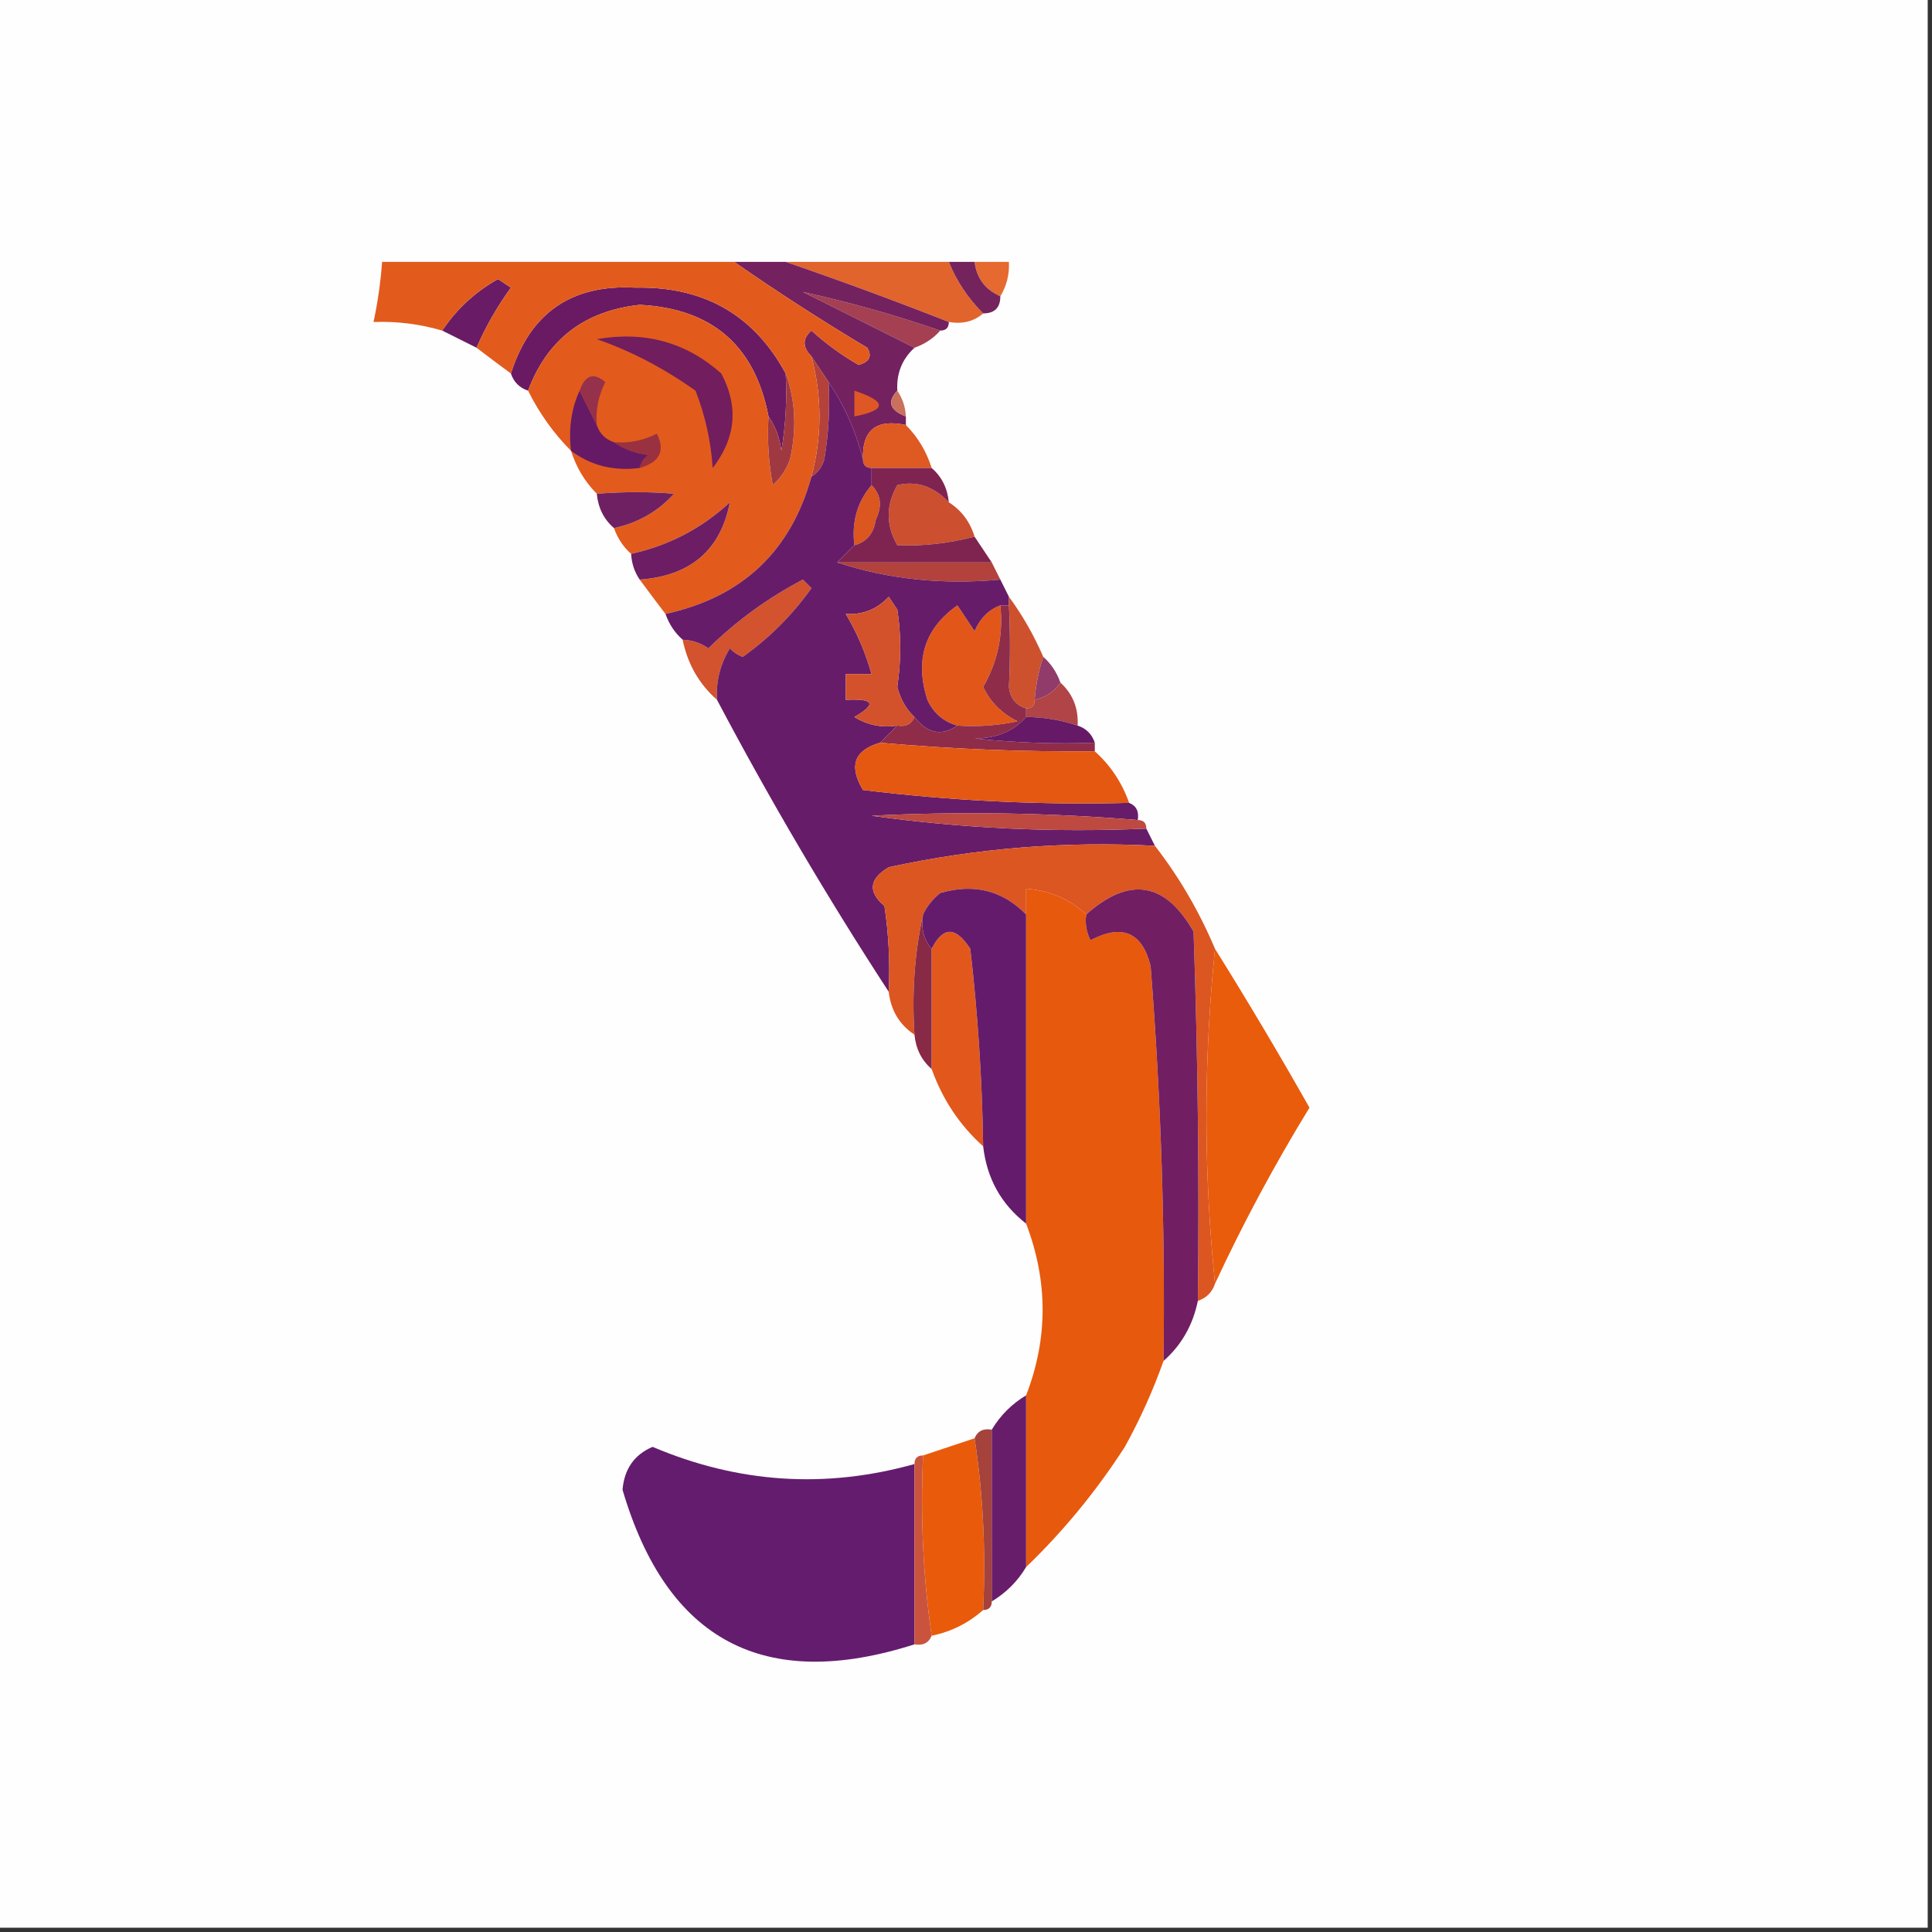 <?xml version="1.0" encoding="UTF-8"?>
<!DOCTYPE svg PUBLIC "-//W3C//DTD SVG 1.1//EN" "http://www.w3.org/Graphics/SVG/1.1/DTD/svg11.dtd">
<svg xmlns="http://www.w3.org/2000/svg" version="1.1" width="225px" height="225px" style="shape-rendering:geometricPrecision; text-rendering:geometricPrecision; image-rendering:optimizeQuality; fill-rule:evenodd; clip-rule:evenodd" xmlns:xlink="http://www.w3.org/1999/xlink">
<rect width="100%" height="100%" fill="#333333" stroke="none"/>
<g><path style="opacity:1" fill="#fefefe" d="M -0.5,-0.5 C 74.5,-0.5 149.5,-0.5 224.5,-0.5C 224.5,74.5 224.5,149.5 224.5,224.5C 149.5,224.5 74.5,224.5 -0.5,224.5C -0.5,149.5 -0.5,74.5 -0.5,-0.5 Z"/></g>
<g><path style="opacity:1" fill="#e2642d" d="M 91.5,30.5 C 97.833,30.5 104.167,30.5 110.5,30.5C 111.415,32.754 112.748,34.754 114.5,36.5C 113.432,37.434 112.099,37.768 110.5,37.5C 104.155,35.005 97.822,32.671 91.5,30.5 Z"/></g>
<g><path style="opacity:1" fill="#e66930" d="M 113.5,30.5 C 114.833,30.5 116.167,30.5 117.5,30.5C 117.567,31.959 117.234,33.292 116.5,34.5C 114.738,33.738 113.738,32.404 113.5,30.5 Z"/></g>
<g><path style="opacity:1" fill="#74235d" d="M 110.5,30.5 C 111.5,30.5 112.5,30.5 113.5,30.5C 113.738,32.404 114.738,33.738 116.5,34.5C 116.5,35.833 115.833,36.5 114.5,36.5C 112.748,34.754 111.415,32.754 110.5,30.5 Z"/></g>
<g><path style="opacity:1" fill="#6a1a62" d="M 91.5,43.5 C 91.665,46.518 91.498,49.518 91,52.5C 90.79,50.942 90.29,49.608 89.5,48.5C 87.927,40.262 82.927,35.929 74.5,35.5C 68.054,36.209 63.721,39.543 61.5,45.5C 60.5,45.167 59.833,44.5 59.5,43.5C 61.745,36.423 66.578,33.09 74,33.5C 81.966,33.335 87.799,36.668 91.5,43.5 Z"/></g>
<g><path style="opacity:1" fill="#691c65" d="M 55.5,40.5 C 54.167,39.833 52.833,39.167 51.5,38.5C 53.182,35.986 55.348,33.986 58,32.5C 58.5,32.833 59,33.167 59.5,33.5C 57.89,35.725 56.557,38.059 55.5,40.5 Z"/></g>
<g><path style="opacity:1" fill="#a44051" d="M 109.5,38.5 C 108.71,39.401 107.71,40.068 106.5,40.5C 102.227,38.364 97.894,36.197 93.5,34C 98.851,35.169 104.185,36.669 109.5,38.5 Z"/></g>
<g><path style="opacity:1" fill="#74215f" d="M 85.5,30.5 C 87.5,30.5 89.5,30.5 91.5,30.5C 97.822,32.671 104.155,35.005 110.5,37.5C 110.5,38.167 110.167,38.5 109.5,38.5C 104.185,36.669 98.851,35.169 93.5,34C 97.894,36.197 102.227,38.364 106.5,40.5C 105.058,41.819 104.392,43.486 104.5,45.5C 103.285,46.779 103.618,47.779 105.5,48.5C 105.5,48.833 105.5,49.167 105.5,49.5C 102.05,48.756 100.384,50.09 100.5,53.5C 99.657,50.187 98.323,47.187 96.5,44.5C 95.833,43.5 95.167,42.5 94.5,41.5C 93.438,40.425 93.438,39.425 94.5,38.5C 96.204,40.041 98.037,41.375 100,42.5C 101.257,42.15 101.591,41.483 101,40.5C 95.659,37.304 90.492,33.97 85.5,30.5 Z"/></g>
<g><path style="opacity:1" fill="#b4423a" d="M 94.5,41.5 C 95.167,42.5 95.833,43.5 96.5,44.5C 96.665,47.518 96.498,50.518 96,53.5C 95.722,54.416 95.222,55.083 94.5,55.5C 95.741,50.843 95.741,46.177 94.5,41.5 Z"/></g>
<g><path style="opacity:1" fill="#df5725" d="M 99.5,45.5 C 103.31,46.754 103.31,47.754 99.5,48.5C 99.5,47.5 99.5,46.5 99.5,45.5 Z"/></g>
<g><path style="opacity:1" fill="#c9715c" d="M 104.5,45.5 C 105.11,46.391 105.443,47.391 105.5,48.5C 103.618,47.779 103.285,46.779 104.5,45.5 Z"/></g>
<g><path style="opacity:1" fill="#df5922" d="M 105.5,49.5 C 106.89,50.899 107.89,52.566 108.5,54.5C 106.167,54.5 103.833,54.5 101.5,54.5C 100.833,54.5 100.5,54.167 100.5,53.5C 100.384,50.09 102.05,48.756 105.5,49.5 Z"/></g>
<g><path style="opacity:1" fill="#e25b1d" d="M 85.5,30.5 C 90.492,33.97 95.659,37.304 101,40.5C 101.591,41.483 101.257,42.15 100,42.5C 98.037,41.375 96.204,40.041 94.5,38.5C 93.438,39.425 93.438,40.425 94.5,41.5C 95.741,46.177 95.741,50.843 94.5,55.5C 92.089,64.219 86.422,69.552 77.5,71.5C 76.512,70.205 75.512,68.872 74.5,67.5C 80.422,67.064 83.922,64.064 85,58.5C 81.716,61.54 77.882,63.54 73.5,64.5C 72.599,63.709 71.932,62.709 71.5,61.5C 74.285,60.91 76.619,59.576 78.5,57.5C 75.681,57.258 72.681,57.258 69.5,57.5C 68.11,56.101 67.11,54.434 66.5,52.5C 64.478,50.469 62.811,48.135 61.5,45.5C 63.721,39.543 68.054,36.209 74.5,35.5C 82.927,35.929 87.927,40.262 89.5,48.5C 89.336,51.187 89.503,53.854 90,56.5C 90.915,55.672 91.581,54.672 92,53.5C 92.808,49.973 92.641,46.64 91.5,43.5C 87.799,36.668 81.966,33.335 74,33.5C 66.578,33.09 61.745,36.423 59.5,43.5C 58.128,42.488 56.795,41.488 55.5,40.5C 56.557,38.059 57.89,35.725 59.5,33.5C 59,33.167 58.5,32.833 58,32.5C 55.348,33.986 53.182,35.986 51.5,38.5C 48.904,37.735 46.237,37.401 43.5,37.5C 43.993,35.194 44.326,32.861 44.5,30.5C 58.167,30.5 71.833,30.5 85.5,30.5 Z"/></g>
<g><path style="opacity:1" fill="#a03842" d="M 91.5,43.5 C 92.641,46.64 92.808,49.973 92,53.5C 91.581,54.672 90.915,55.672 90,56.5C 89.503,53.854 89.336,51.187 89.5,48.5C 90.29,49.608 90.79,50.942 91,52.5C 91.498,49.518 91.665,46.518 91.5,43.5 Z"/></g>
<g><path style="opacity:1" fill="#993140" d="M 74.5,54.5 C 74.611,53.883 74.944,53.383 75.5,53C 73.942,52.79 72.609,52.29 71.5,51.5C 73.262,51.643 74.929,51.309 76.5,50.5C 77.499,52.505 76.832,53.838 74.5,54.5 Z"/></g>
<g><path style="opacity:1" fill="#661a66" d="M 67.5,45.5 C 68.167,46.833 68.833,48.167 69.5,49.5C 69.833,50.5 70.5,51.167 71.5,51.5C 72.609,52.29 73.942,52.79 75.5,53C 74.944,53.383 74.611,53.883 74.5,54.5C 71.487,54.893 68.82,54.226 66.5,52.5C 66.198,49.941 66.532,47.607 67.5,45.5 Z"/></g>
<g><path style="opacity:1" fill="#95314a" d="M 69.5,49.5 C 68.833,48.167 68.167,46.833 67.5,45.5C 68.141,43.668 69.141,43.335 70.5,44.5C 69.691,46.071 69.357,47.738 69.5,49.5 Z"/></g>
<g><path style="opacity:1" fill="#711d5e" d="M 69.5,39.5 C 75.084,38.525 79.917,39.858 84,43.5C 86.037,47.334 85.704,51.001 83,54.5C 82.793,51.377 82.127,48.377 81,45.5C 77.275,42.858 73.442,40.858 69.5,39.5 Z"/></g>
<g><path style="opacity:1" fill="#6f2062" d="M 71.5,61.5 C 70.326,60.486 69.66,59.153 69.5,57.5C 72.681,57.258 75.681,57.258 78.5,57.5C 76.619,59.576 74.285,60.91 71.5,61.5 Z"/></g>
<g><path style="opacity:1" fill="#dc561f" d="M 101.5,56.5 C 102.598,57.601 102.765,58.934 102,60.5C 101.764,62.119 100.931,63.119 99.5,63.5C 99.171,60.772 99.837,58.438 101.5,56.5 Z"/></g>
<g><path style="opacity:1" fill="#cc4f2f" d="M 110.5,58.5 C 111.974,59.436 112.974,60.77 113.5,62.5C 110.458,63.29 107.458,63.623 104.5,63.5C 103.167,61.167 103.167,58.833 104.5,56.5C 106.723,55.962 108.723,56.629 110.5,58.5 Z"/></g>
<g><path style="opacity:1" fill="#6d1d63" d="M 74.5,67.5 C 73.89,66.609 73.557,65.609 73.5,64.5C 77.882,63.54 81.716,61.54 85,58.5C 83.922,64.064 80.422,67.064 74.5,67.5 Z"/></g>
<g><path style="opacity:1" fill="#7f2451" d="M 101.5,54.5 C 103.833,54.5 106.167,54.5 108.5,54.5C 109.674,55.514 110.34,56.847 110.5,58.5C 108.723,56.629 106.723,55.962 104.5,56.5C 103.167,58.833 103.167,61.167 104.5,63.5C 107.458,63.623 110.458,63.29 113.5,62.5C 114.167,63.5 114.833,64.5 115.5,65.5C 109.5,65.5 103.5,65.5 97.5,65.5C 98.167,64.833 98.833,64.167 99.5,63.5C 100.931,63.119 101.764,62.119 102,60.5C 102.765,58.934 102.598,57.601 101.5,56.5C 101.5,55.833 101.5,55.167 101.5,54.5 Z"/></g>
<g><path style="opacity:1" fill="#b3423c" d="M 97.5,65.5 C 103.5,65.5 109.5,65.5 115.5,65.5C 115.833,66.167 116.167,66.833 116.5,67.5C 109.745,68.123 103.412,67.456 97.5,65.5 Z"/></g>
<g><path style="opacity:1" fill="#d2532d" d="M 83.5,81.5 C 81.412,79.664 80.079,77.331 79.5,74.5C 80.583,74.539 81.583,74.873 82.5,75.5C 85.771,72.296 89.437,69.63 93.5,67.5C 93.833,67.833 94.167,68.167 94.5,68.5C 92.275,71.623 89.609,74.29 86.5,76.5C 85.914,76.291 85.414,75.957 85,75.5C 83.872,77.345 83.372,79.345 83.5,81.5 Z"/></g>
<g><path style="opacity:1" fill="#e25719" d="M 116.5,70.5 C 116.858,73.898 116.192,77.065 114.5,80C 115.34,81.767 116.673,83.101 118.5,84C 116.19,84.497 113.857,84.663 111.5,84.5C 109.887,84.056 108.72,83.056 108,81.5C 106.52,76.853 107.686,73.187 111.5,70.5C 112.167,71.5 112.833,72.5 113.5,73.5C 114.141,72.007 115.141,71.007 116.5,70.5 Z"/></g>
<g><path style="opacity:1" fill="#671c69" d="M 96.5,44.5 C 98.323,47.187 99.657,50.187 100.5,53.5C 100.5,54.167 100.833,54.5 101.5,54.5C 101.5,55.167 101.5,55.833 101.5,56.5C 99.837,58.438 99.171,60.772 99.5,63.5C 98.833,64.167 98.167,64.833 97.5,65.5C 103.412,67.456 109.745,68.123 116.5,67.5C 116.833,68.167 117.167,68.833 117.5,69.5C 117.5,69.833 117.5,70.167 117.5,70.5C 117.167,70.5 116.833,70.5 116.5,70.5C 115.141,71.007 114.141,72.007 113.5,73.5C 112.833,72.5 112.167,71.5 111.5,70.5C 107.686,73.187 106.52,76.853 108,81.5C 108.72,83.056 109.887,84.056 111.5,84.5C 109.643,85.765 107.976,85.432 106.5,83.5C 105.528,82.601 104.862,81.434 104.5,80C 104.957,76.894 104.957,73.894 104.5,71C 104.167,70.5 103.833,70 103.5,69.5C 102.15,70.95 100.484,71.617 98.5,71.5C 99.801,73.672 100.801,76.005 101.5,78.5C 100.5,78.5 99.5,78.5 98.5,78.5C 98.5,79.5 98.5,80.5 98.5,81.5C 101.797,81.329 102.131,81.995 99.5,83.5C 101.045,84.452 102.712,84.785 104.5,84.5C 103.833,85.167 103.167,85.833 102.5,86.5C 99.487,87.356 98.82,89.189 100.5,92C 110.793,93.266 121.126,93.766 131.5,93.5C 132.338,93.842 132.672,94.508 132.5,95.5C 122.177,94.651 111.843,94.485 101.5,95C 112.003,96.475 122.67,96.975 133.5,96.5C 133.833,97.167 134.167,97.833 134.5,98.5C 124.036,97.945 113.703,98.778 103.5,101C 101.216,102.363 101.049,103.863 103,105.5C 103.498,108.817 103.665,112.15 103.5,115.5C 96.332,104.504 89.666,93.17 83.5,81.5C 83.372,79.345 83.872,77.345 85,75.5C 85.414,75.957 85.914,76.291 86.5,76.5C 89.609,74.29 92.275,71.623 94.5,68.5C 94.167,68.167 93.833,67.833 93.5,67.5C 89.437,69.63 85.771,72.296 82.5,75.5C 81.583,74.873 80.583,74.539 79.5,74.5C 78.599,73.71 77.932,72.71 77.5,71.5C 86.422,69.552 92.089,64.219 94.5,55.5C 95.222,55.083 95.722,54.416 96,53.5C 96.498,50.518 96.665,47.518 96.5,44.5 Z"/></g>
<g><path style="opacity:1" fill="#ce512e" d="M 117.5,69.5 C 119.071,71.635 120.404,73.968 121.5,76.5C 120.962,78.117 120.629,79.784 120.5,81.5C 120.5,82.167 120.167,82.5 119.5,82.5C 118.305,82.134 117.639,81.301 117.5,80C 117.66,76.84 117.66,73.673 117.5,70.5C 117.5,70.167 117.5,69.833 117.5,69.5 Z"/></g>
<g><path style="opacity:1" fill="#903b69" d="M 121.5,76.5 C 122.401,77.29 123.068,78.29 123.5,79.5C 122.778,80.551 121.778,81.218 120.5,81.5C 120.629,79.784 120.962,78.117 121.5,76.5 Z"/></g>
<g><path style="opacity:1" fill="#d3522b" d="M 106.5,83.5 C 106.158,84.338 105.492,84.672 104.5,84.5C 102.712,84.785 101.045,84.452 99.5,83.5C 102.131,81.995 101.797,81.329 98.5,81.5C 98.5,80.5 98.5,79.5 98.5,78.5C 99.5,78.5 100.5,78.5 101.5,78.5C 100.801,76.005 99.801,73.672 98.5,71.5C 100.484,71.617 102.15,70.95 103.5,69.5C 103.833,70 104.167,70.5 104.5,71C 104.957,73.894 104.957,76.894 104.5,80C 104.862,81.434 105.528,82.601 106.5,83.5 Z"/></g>
<g><path style="opacity:1" fill="#b04446" d="M 123.5,79.5 C 124.942,80.82 125.608,82.486 125.5,84.5C 123.565,83.85 121.565,83.517 119.5,83.5C 119.5,83.167 119.5,82.833 119.5,82.5C 120.167,82.5 120.5,82.167 120.5,81.5C 121.778,81.218 122.778,80.551 123.5,79.5 Z"/></g>
<g><path style="opacity:1" fill="#8f2c4a" d="M 116.5,70.5 C 116.833,70.5 117.167,70.5 117.5,70.5C 117.66,73.673 117.66,76.84 117.5,80C 117.639,81.301 118.305,82.134 119.5,82.5C 119.5,82.833 119.5,83.167 119.5,83.5C 118.051,85.164 116.051,85.998 113.5,86C 118.155,86.499 122.821,86.666 127.5,86.5C 127.5,86.833 127.5,87.167 127.5,87.5C 119.146,87.573 110.812,87.24 102.5,86.5C 103.167,85.833 103.833,85.167 104.5,84.5C 105.492,84.672 106.158,84.338 106.5,83.5C 107.976,85.432 109.643,85.765 111.5,84.5C 113.857,84.663 116.19,84.497 118.5,84C 116.673,83.101 115.34,81.767 114.5,80C 116.192,77.065 116.858,73.898 116.5,70.5 Z"/></g>
<g><path style="opacity:1" fill="#661966" d="M 119.5,83.5 C 121.565,83.517 123.565,83.85 125.5,84.5C 126.5,84.833 127.167,85.5 127.5,86.5C 122.821,86.666 118.155,86.499 113.5,86C 116.051,85.998 118.051,85.164 119.5,83.5 Z"/></g>
<g><path style="opacity:1" fill="#e45812" d="M 102.5,86.5 C 110.812,87.24 119.146,87.573 127.5,87.5C 129.316,89.118 130.649,91.118 131.5,93.5C 121.126,93.766 110.793,93.266 100.5,92C 98.82,89.189 99.487,87.356 102.5,86.5 Z"/></g>
<g><path style="opacity:1" fill="#bd4940" d="M 132.5,95.5 C 133.167,95.5 133.5,95.833 133.5,96.5C 122.67,96.975 112.003,96.475 101.5,95C 111.843,94.485 122.177,94.651 132.5,95.5 Z"/></g>
<g><path style="opacity:1" fill="#dc5622" d="M 134.5,98.5 C 137.323,102.136 139.656,106.136 141.5,110.5C 140.167,123.5 140.167,136.5 141.5,149.5C 141.167,150.5 140.5,151.167 139.5,151.5C 139.667,137.163 139.5,122.829 139,108.5C 135.695,102.699 131.528,102.033 126.5,106.5C 124.574,104.707 122.241,103.707 119.5,103.5C 119.5,104.5 119.5,105.5 119.5,106.5C 116.754,103.695 113.421,102.861 109.5,104C 108.619,104.708 107.953,105.542 107.5,106.5C 106.514,110.97 106.181,115.637 106.5,120.5C 104.75,119.341 103.75,117.674 103.5,115.5C 103.665,112.15 103.498,108.817 103,105.5C 101.049,103.863 101.216,102.363 103.5,101C 113.703,98.778 124.036,97.945 134.5,98.5 Z"/></g>
<g><path style="opacity:1" fill="#e7590d" d="M 126.5,106.5 C 126.351,107.552 126.517,108.552 127,109.5C 130.689,107.561 133.023,108.561 134,112.5C 135.208,127.81 135.708,143.143 135.5,158.5C 134.286,161.93 132.786,165.264 131,168.5C 127.68,173.647 123.847,178.314 119.5,182.5C 119.5,175.833 119.5,169.167 119.5,162.5C 122.063,155.879 122.063,149.212 119.5,142.5C 119.5,130.5 119.5,118.5 119.5,106.5C 119.5,105.5 119.5,104.5 119.5,103.5C 122.241,103.707 124.574,104.707 126.5,106.5 Z"/></g>
<g><path style="opacity:1" fill="#e2581c" d="M 114.5,133.5 C 111.769,131.054 109.769,128.054 108.5,124.5C 108.5,119.833 108.5,115.167 108.5,110.5C 109.811,107.867 111.311,107.867 113,110.5C 113.887,118.145 114.387,125.811 114.5,133.5 Z"/></g>
<g><path style="opacity:1" fill="#651b6b" d="M 119.5,106.5 C 119.5,118.5 119.5,130.5 119.5,142.5C 116.595,140.244 114.928,137.244 114.5,133.5C 114.387,125.811 113.887,118.145 113,110.5C 111.311,107.867 109.811,107.867 108.5,110.5C 107.566,109.432 107.232,108.099 107.5,106.5C 107.953,105.542 108.619,104.708 109.5,104C 113.421,102.861 116.754,103.695 119.5,106.5 Z"/></g>
<g><path style="opacity:1" fill="#711e63" d="M 139.5,151.5 C 138.921,154.331 137.588,156.664 135.5,158.5C 135.708,143.143 135.208,127.81 134,112.5C 133.023,108.561 130.689,107.561 127,109.5C 126.517,108.552 126.351,107.552 126.5,106.5C 131.528,102.033 135.695,102.699 139,108.5C 139.5,122.829 139.667,137.163 139.5,151.5 Z"/></g>
<g><path style="opacity:1" fill="#e85c0c" d="M 141.5,110.5 C 145.273,116.537 148.94,122.704 152.5,129C 148.434,135.633 144.767,142.466 141.5,149.5C 140.167,136.5 140.167,123.5 141.5,110.5 Z"/></g>
<g><path style="opacity:1" fill="#882946" d="M 107.5,106.5 C 107.232,108.099 107.566,109.432 108.5,110.5C 108.5,115.167 108.5,119.833 108.5,124.5C 107.326,123.486 106.66,122.153 106.5,120.5C 106.181,115.637 106.514,110.97 107.5,106.5 Z"/></g>
<g><path style="opacity:1" fill="#e95b0a" d="M 113.5,167.5 C 114.491,173.979 114.824,180.646 114.5,187.5C 112.784,189.025 110.784,190.025 108.5,190.5C 107.509,183.687 107.175,176.687 107.5,169.5C 109.5,168.833 111.5,168.167 113.5,167.5 Z"/></g>
<g><path style="opacity:1" fill="#a5423c" d="M 113.5,167.5 C 113.842,166.662 114.508,166.328 115.5,166.5C 115.5,173.167 115.5,179.833 115.5,186.5C 115.5,187.167 115.167,187.5 114.5,187.5C 114.824,180.646 114.491,173.979 113.5,167.5 Z"/></g>
<g><path style="opacity:1" fill="#681d6a" d="M 119.5,162.5 C 119.5,169.167 119.5,175.833 119.5,182.5C 118.5,184.167 117.167,185.5 115.5,186.5C 115.5,179.833 115.5,173.167 115.5,166.5C 116.5,164.833 117.833,163.5 119.5,162.5 Z"/></g>
<g><path style="opacity:1" fill="#641c6e" d="M 106.5,170.5 C 106.5,177.5 106.5,184.5 106.5,191.5C 89.005,197.086 77.672,191.086 72.5,173.5C 72.702,171.077 73.869,169.411 76,168.5C 85.969,172.739 96.135,173.406 106.5,170.5 Z"/></g>
<g><path style="opacity:1" fill="#ca533e" d="M 107.5,169.5 C 107.175,176.687 107.509,183.687 108.5,190.5C 108.158,191.338 107.492,191.672 106.5,191.5C 106.5,184.5 106.5,177.5 106.5,170.5C 106.5,169.833 106.833,169.5 107.5,169.5 Z"/></g>
</svg>

